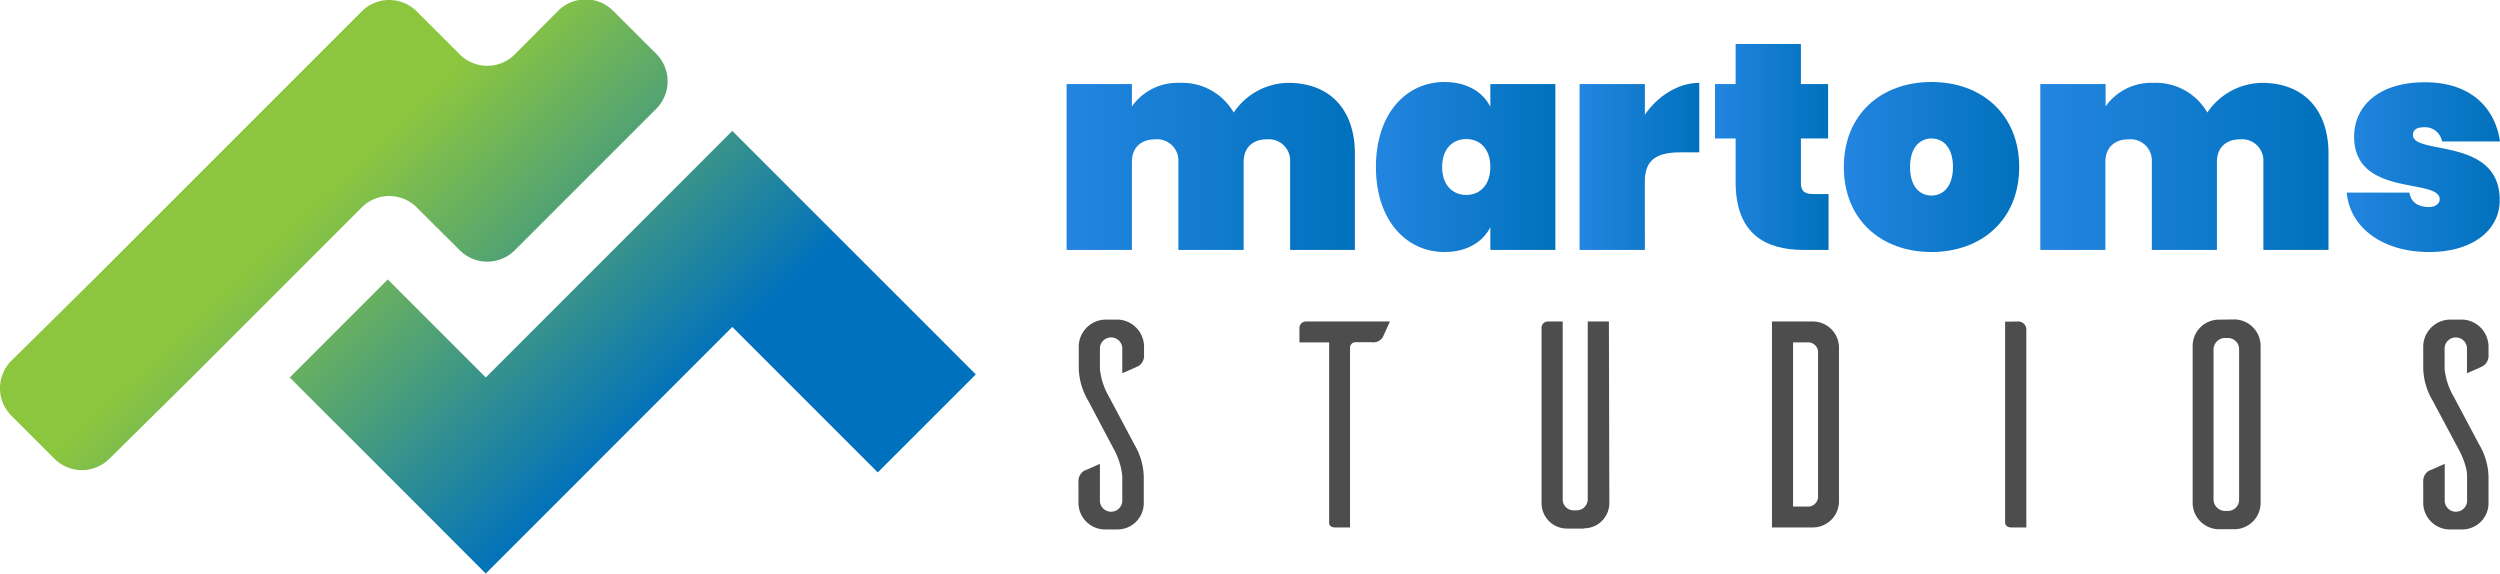 <svg xmlns="http://www.w3.org/2000/svg" xmlns:xlink="http://www.w3.org/1999/xlink" viewBox="0 0 459.49 105.41"><defs><style>.cls-1{fill:url(#New_Gradient_Swatch_3);}.cls-2{fill:url(#New_Gradient_Swatch_3-2);}.cls-3{fill:url(#New_Gradient_Swatch_3-3);}.cls-4{fill:url(#New_Gradient_Swatch_3-4);}.cls-5{fill:url(#New_Gradient_Swatch_3-5);}.cls-6{fill:url(#New_Gradient_Swatch_3-6);}.cls-7{fill:url(#New_Gradient_Swatch_3-7);}.cls-8{fill:#4d4d4d;}.cls-9{fill:url(#linear-gradient);}.cls-10{fill:url(#linear-gradient-2);}</style><linearGradient id="New_Gradient_Swatch_3" x1="196.09" y1="30.59" x2="249.07" y2="30.59" gradientUnits="userSpaceOnUse"><stop offset="0" stop-color="#2385e0"/><stop offset="1" stop-color="#0071bc"/></linearGradient><linearGradient id="New_Gradient_Swatch_3-2" x1="252.89" y1="30.69" x2="285.87" y2="30.69" xlink:href="#New_Gradient_Swatch_3"/><linearGradient id="New_Gradient_Swatch_3-3" x1="290.32" y1="30.59" x2="312.33" y2="30.59" xlink:href="#New_Gradient_Swatch_3"/><linearGradient id="New_Gradient_Swatch_3-4" x1="315.21" y1="27.02" x2="336.08" y2="27.02" xlink:href="#New_Gradient_Swatch_3"/><linearGradient id="New_Gradient_Swatch_3-5" x1="338.89" y1="30.69" x2="371.12" y2="30.69" xlink:href="#New_Gradient_Swatch_3"/><linearGradient id="New_Gradient_Swatch_3-6" x1="374.95" y1="30.59" x2="427.94" y2="30.59" xlink:href="#New_Gradient_Swatch_3"/><linearGradient id="New_Gradient_Swatch_3-7" x1="431.32" y1="30.69" x2="459.49" y2="30.69" xlink:href="#New_Gradient_Swatch_3"/><linearGradient id="linear-gradient" x1="56.81" y1="38.52" x2="117.74" y2="101.92" gradientUnits="userSpaceOnUse"><stop offset="0" stop-color="#8cc63f"/><stop offset="0.37" stop-color="#4fa176"/><stop offset="0.81" stop-color="#0071bc"/></linearGradient><linearGradient id="linear-gradient-2" x1="72.46" y1="23.48" x2="133.43" y2="86.92" xlink:href="#linear-gradient"/></defs><g id="Layer_2" data-name="Layer 2"><g id="Layer_1-2" data-name="Layer 1"><path class="cls-1" d="M237.12,29.77a3.92,3.92,0,0,0-4.27-4.16c-2.65,0-4.27,1.57-4.27,4.16V45.94h-12V29.77a3.92,3.92,0,0,0-4.27-4.16c-2.65,0-4.27,1.57-4.27,4.16V45.94h-12V15.45h12v4.11a10.25,10.25,0,0,1,8.81-4.33,10.91,10.91,0,0,1,9.9,5.46,12.27,12.27,0,0,1,10-5.46c7.89,0,12.27,5.14,12.27,13V45.94H237.12Z"/><path class="cls-2" d="M265.49,15.07c4.06,0,7,1.78,8.43,4.54V15.45h11.95V45.94H273.92V41.78c-1.45,2.76-4.37,4.54-8.43,4.54-7,0-12.6-5.79-12.6-15.63S258.46,15.07,265.49,15.07Zm4,10.49c-2.49,0-4.43,1.78-4.43,5.13s1.94,5.14,4.43,5.14,4.43-1.78,4.43-5.14S272,25.56,269.49,25.56Z"/><path class="cls-3" d="M302.32,45.94h-12V15.45h12v5.62c2.38-3.41,6.06-5.84,10-5.84V28h-3.41c-4.32,0-6.6,1.25-6.6,5.41Z"/><path class="cls-4" d="M319,25.45h-3.79v-10H319V8.09h12v7.36h5v10h-5v8.22c0,1.4.65,2,2.22,2h2.86V45.94h-4.54c-7.14,0-12.54-3-12.54-12.49Z"/><path class="cls-5" d="M355,46.32c-9.19,0-16.11-5.89-16.11-15.63S345.81,15.07,355,15.07,371.12,21,371.12,30.69,364.2,46.32,355,46.32Zm0-10.38c2.11,0,3.95-1.62,3.95-5.25s-1.84-5.24-3.95-5.24-3.94,1.62-3.94,5.24S352.84,35.94,355,35.94Z"/><path class="cls-6" d="M416,29.77a3.92,3.92,0,0,0-4.27-4.16c-2.65,0-4.27,1.57-4.27,4.16V45.94H395.5V29.77a3.92,3.92,0,0,0-4.27-4.16c-2.65,0-4.27,1.57-4.27,4.16V45.94H375V15.45h12v4.11a10.25,10.25,0,0,1,8.81-4.33,10.9,10.9,0,0,1,9.89,5.46,12.3,12.3,0,0,1,10-5.46c7.89,0,12.27,5.14,12.27,13V45.94H416Z"/><path class="cls-7" d="M446.46,46.32c-8.81,0-14.6-4.7-15.14-10.92h11.52c.27,1.84,1.73,2.65,3.57,2.65,1.24,0,2-.65,2-1.41,0-4-15.73-.32-15.73-11.52,0-5.51,4.38-10,13-10S458.63,20,459.49,26H448.84a3.17,3.17,0,0,0-3.46-2.6c-1.19,0-1.89.49-1.89,1.41,0,3.78,15.95.27,15.95,12C459.44,42.21,454.57,46.32,446.46,46.32Z"/><path class="cls-8" d="M206.27,68.6V64.22a2.06,2.06,0,1,0-4.11,0v3.63a12.72,12.72,0,0,0,1.68,5.08l4.65,8.76a12.17,12.17,0,0,1,1.73,6V92.5a4.83,4.83,0,0,1-4.87,4.81h-2.43a4.9,4.9,0,0,1-4.7-4.81V88.61a2.22,2.22,0,0,1,1.08-2.11c.32-.11,1.89-.81,2.86-1.24v6.59a2.06,2.06,0,1,0,4.11,0V87.47a13.12,13.12,0,0,0-1.67-5.13L200,73.63a12.17,12.17,0,0,1-1.73-6V63.74a5,5,0,0,1,4.86-5h2.44a5,5,0,0,1,4.7,5V65.2a2.22,2.22,0,0,1-1.08,2.11C208.82,67.47,207.3,68.17,206.27,68.6Z"/><path class="cls-8" d="M254.19,61.9a2,2,0,0,1-2.06,1h-3a1,1,0,0,0-1,.92V96.94h-2.76c-.92,0-1.08-.55-1.08-.82V62.93h-5.46V60.28A1.2,1.2,0,0,1,240,59.09h15.46Z"/><path class="cls-8" d="M295.79,92.5a4.64,4.64,0,0,1-4.65,4.6v.05h-3a4.68,4.68,0,0,1-4.81-4.65V60.17a1.16,1.16,0,0,1,1.13-1.08h2.76V91.8a2,2,0,0,0,2,2h.6a2.05,2.05,0,0,0,2-2V59.09h3.89Z"/><path class="cls-8" d="M333.15,59.09A4.81,4.81,0,0,1,338,63.85V92.18a4.81,4.81,0,0,1-4.81,4.76h-7.51V59.09Zm1,5.84a1.84,1.84,0,0,0-2.05-2h-2.54V93.1h2.54a1.85,1.85,0,0,0,2.05-2Z"/><path class="cls-8" d="M370.86,59.09a1.48,1.48,0,0,1,1.57,1.51V96.94h-2.76c-.92,0-1.08-.55-1.14-.82v-37Z"/><path class="cls-8" d="M410.79,58.71a4.88,4.88,0,0,1,4.7,4.81v29a4.85,4.85,0,0,1-4.7,4.75h-3A4.88,4.88,0,0,1,403,92.56v-29a4.83,4.83,0,0,1,4.86-4.81Zm-1.3,35.2a2.06,2.06,0,0,0,2.05-2.11V64.22a2.06,2.06,0,0,0-2.05-2.1h-.59a2.13,2.13,0,0,0-2.06,2.1V91.8a2.15,2.15,0,0,0,2.06,2.11Z"/><path class="cls-8" d="M453.42,68.6V64.22a2.06,2.06,0,1,0-4.11,0v3.63A12.77,12.77,0,0,0,451,72.93l4.65,8.76a12,12,0,0,1,1.73,6V92.5a4.83,4.83,0,0,1-4.86,4.81h-2.44a4.91,4.91,0,0,1-4.7-4.81V88.61a2.24,2.24,0,0,1,1.08-2.11c.33-.11,1.9-.81,2.87-1.24v6.59a2.06,2.06,0,1,0,4.11,0V87.47c0-2.21-1.68-5.13-1.68-5.13l-4.65-8.71a12.17,12.17,0,0,1-1.73-6V63.74a5,5,0,0,1,4.87-5h2.43a5,5,0,0,1,4.7,5V65.2a2.22,2.22,0,0,1-1.08,2.11C456,67.47,454.44,68.17,453.42,68.6Z"/><path class="cls-9" d="M76.59,38.12,84.51,46a7.14,7.14,0,0,0,10.1,0l13-13,13-13a7.15,7.15,0,0,0,0-10.11l-7.92-7.91a7.14,7.14,0,0,0-10.1,0L94.61,10a7.14,7.14,0,0,1-10.1,0L76.59,2.09a7.14,7.14,0,0,0-10.1,0l-13,13-18,18-18,18L2.09,66.3a7.14,7.14,0,0,0,0,10.1L10,84.31a7.15,7.15,0,0,0,10.11,0L35.51,69.1l18-18,13-13A7.14,7.14,0,0,1,76.59,38.12Z"/><polygon class="cls-10" points="170.63 60.09 152.61 42.08 134.59 24.06 116.58 42.08 89.28 69.38 71.27 51.36 53.25 69.38 71.27 87.39 89.28 105.41 107.3 87.39 134.59 60.09 152.61 78.11 161.33 86.83 179.35 68.82 170.63 60.09"/></g></g></svg>